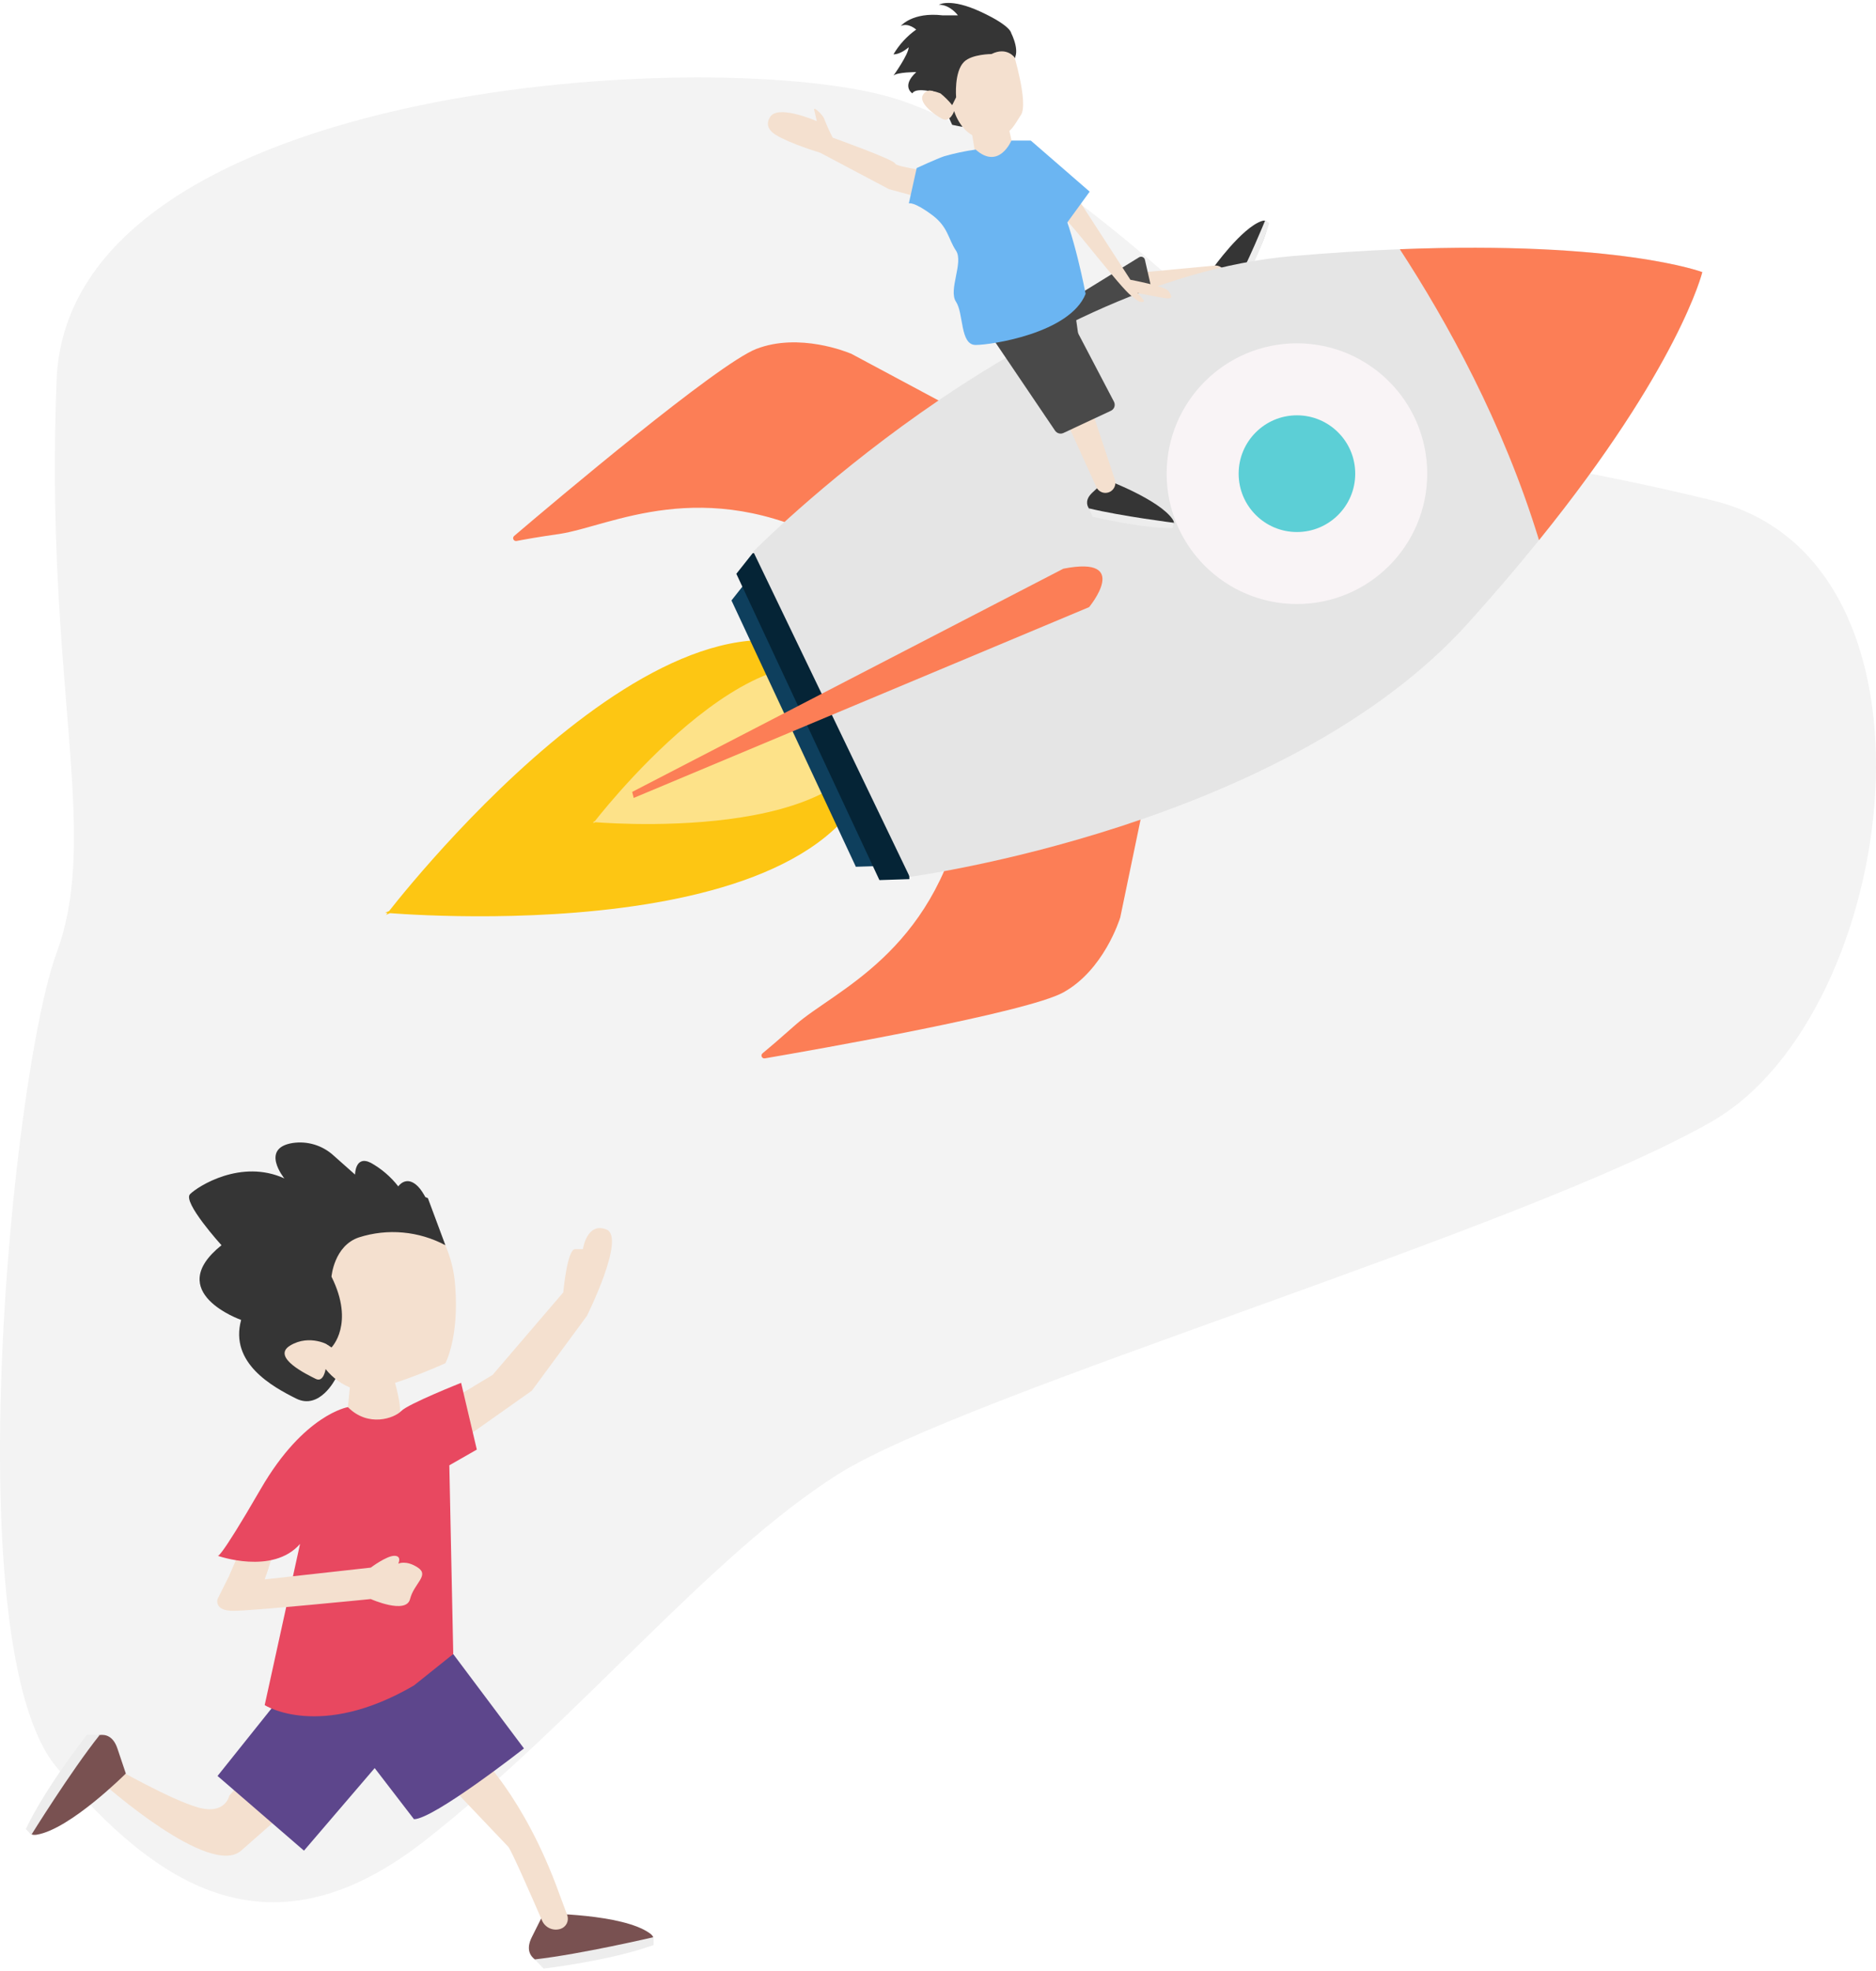 <svg width="218" height="229" viewBox="0 0 218 229" fill="none" xmlns="http://www.w3.org/2000/svg">
<path d="M104.449 11.589C120.259 16.795 140.524 35.784 148.68 44.628C156.209 52.221 170.325 51.135 199.028 58.144C227.731 65.152 220.673 117.714 199.028 130.228C177.383 142.743 112.448 161.765 97.391 171.276C82.334 180.788 67.276 199.81 49.396 213.826C31.515 227.843 18.34 219.333 6.577 205.316C-5.187 191.3 1.401 124.722 6.577 110.705C11.753 96.689 5.165 79.168 6.577 44.127C7.988 9.086 84.686 5.081 104.449 11.589Z" fill="#F3F3F3"/>
<path d="M29.39 205.415L26.651 208.612C26.651 208.612 26.194 210.896 22.999 209.982C19.803 209.069 13.412 205.415 13.412 205.415L12.043 207.242C12.043 207.242 24.368 218.204 28.02 215.006C31.672 211.809 35.781 208.155 35.781 208.155L29.39 205.415Z" fill="#F4E0CF"/>
<path d="M63.17 222.314C63.17 222.314 72.3 222.314 75.495 224.598C78.691 226.881 63.626 228.252 63.626 228.252C63.626 228.252 60.431 227.795 61.8 225.054L63.17 222.314Z" fill="#795151"/>
<path d="M55.411 203.588C55.411 203.588 60.889 208.612 64.997 220.03L65.91 222.483C65.969 222.639 65.995 222.805 65.987 222.971C65.98 223.137 65.94 223.3 65.868 223.45C65.796 223.6 65.695 223.734 65.571 223.844C65.446 223.954 65.301 224.038 65.143 224.091V224.091C64.729 224.228 64.278 224.206 63.879 224.027C63.48 223.849 63.163 223.528 62.989 223.127C61.816 220.419 59.401 214.906 59.058 214.55C58.602 214.093 50.385 205.415 50.385 205.415L55.411 203.588Z" fill="#F4E0CF"/>
<path d="M52.67 192.169L60.887 203.131C60.887 203.131 50.388 211.352 48.105 211.352L43.54 205.414L35.323 215.006L25.28 206.328L32.584 197.193L52.67 192.169Z" fill="#5D468C"/>
<path d="M30.966 182.875L32.125 179.381L28.017 179.838L26.656 183.021L29.386 184.405L30.966 182.875Z" fill="#F4E0CF"/>
<path d="M52.672 162.482L57.237 159.741L65.454 150.15C65.454 150.15 65.91 145.126 66.823 145.126H67.736C67.736 145.126 68.193 141.929 70.475 142.842C72.758 143.756 68.193 152.89 68.193 152.89L61.802 161.568L54.041 167.049L52.672 162.482Z" fill="#F4E0CF"/>
<path d="M40.802 159.741L40.346 164.309C40.346 164.309 45.367 165.679 46.28 164.765C47.193 163.852 44.911 157.458 44.911 157.458L40.802 159.741Z" fill="#F4E0CF"/>
<path d="M38.977 160.198C38.977 160.198 37.151 163.852 34.412 162.482C31.673 161.112 26.651 158.371 28.021 153.347C28.021 153.347 18.891 150.15 25.738 144.669C25.738 144.669 21.174 139.645 22.087 138.732C23 137.818 28.021 134.621 33.042 136.905C33.042 136.905 30.189 133.415 33.992 132.794C34.842 132.665 35.71 132.727 36.533 132.976C37.356 133.225 38.113 133.654 38.749 134.233L41.26 136.462C41.26 136.462 41.26 134.178 43.086 135.092C44.324 135.781 45.41 136.713 46.281 137.832C46.281 137.832 47.194 136.462 48.563 137.832C49.933 139.202 51.302 143.769 51.302 143.769L39.434 150.164L38.977 160.198Z" fill="#353535"/>
<path d="M48.792 140.33C51.229 142.772 52.69 146.02 52.901 149.465C53.357 155.402 51.76 158.371 51.76 158.371C51.76 158.371 43.315 162.253 41.032 161.34C39.774 160.892 38.667 160.101 37.837 159.056C37.837 159.056 37.608 160.654 36.695 160.198C35.782 159.741 31.445 157.686 33.728 156.316C36.011 154.945 38.293 156.316 38.293 156.316L37.38 140.787L44.684 138.503L48.792 140.33Z" fill="#F4E0CF"/>
<path d="M38.52 156.544C38.52 156.544 41.259 153.804 38.52 148.323C38.52 148.323 38.808 144.724 41.715 143.756C43.366 143.229 45.104 143.039 46.829 143.196C48.554 143.352 50.23 143.854 51.758 144.669L49.718 139.188L43.085 136.905L35.325 139.645L33.042 147.866L35.781 154.717L38.52 156.544Z" fill="#353535"/>
<path d="M53.583 160.655C53.583 160.655 47.42 163.103 46.622 163.934C45.823 164.765 42.787 165.862 40.427 163.477C40.427 163.477 35.323 164.3 30.302 172.977C25.28 181.655 25.28 180.742 25.28 180.742C25.28 180.742 31.671 183.026 34.867 179.372L30.758 198.098C30.758 198.098 37.149 202.208 48.105 195.814L52.67 192.16L52.214 170.237L55.409 168.41L53.583 160.655Z" fill="#E84860"/>
<path d="M27.107 182.122L25.281 185.776C25.281 185.776 24.825 187.146 27.107 187.146C29.39 187.146 43.085 185.776 43.085 185.776C43.085 185.776 47.193 187.602 47.65 185.776C48.106 183.949 49.932 183.035 48.563 182.122C47.193 181.208 46.28 181.665 46.28 181.665C46.28 181.665 46.737 180.751 45.824 180.751C44.911 180.751 43.085 182.122 43.085 182.122L30.759 183.492L31.216 182.122H27.107Z" fill="#F4E0CF"/>
<path d="M75.953 225.968C70.931 227.795 63.171 228.708 63.171 228.708L62.148 227.639C67.521 227.032 75.953 225.054 75.953 225.054V225.968Z" fill="#EDEDED"/>
<path d="M14.622 206.045C14.622 206.045 8.163 212.503 4.292 213.147C0.42 213.791 10.103 202.186 10.103 202.186C10.103 202.186 12.682 200.249 13.65 203.154L14.622 206.045Z" fill="#795151"/>
<path d="M3 212.503C5.282 207.657 10.103 201.542 10.103 201.542L11.578 201.573C8.209 205.807 3.644 213.165 3.644 213.165L3 212.503Z" fill="#EDEDED"/>
<path d="M140.949 31.162C140.949 31.162 144.282 26.471 146.619 25.681C148.956 24.891 144.163 33.112 144.163 33.112C144.163 33.112 142.762 34.587 141.853 32.884L140.949 31.162Z" fill="#353535"/>
<path d="M147.491 25.918C146.578 29.166 144.231 33.486 144.231 33.486L143.318 33.619C144.966 30.636 147.03 25.585 147.03 25.585L147.491 25.918Z" fill="#EDEDED"/>
<path d="M131.436 31.769L141.146 30.856C141.311 30.84 141.477 30.861 141.633 30.917C141.789 30.974 141.931 31.064 142.047 31.181C142.164 31.299 142.254 31.441 142.31 31.597C142.365 31.753 142.386 31.919 142.369 32.084V32.144C142.345 32.398 142.234 32.635 142.056 32.817C141.877 32.999 141.641 33.115 141.388 33.144L131.601 34.286C131.416 34.307 131.229 34.281 131.056 34.212C130.883 34.142 130.73 34.031 130.611 33.888C130.492 33.745 130.411 33.574 130.374 33.392C130.337 33.209 130.346 33.02 130.4 32.842L130.482 32.578C130.542 32.363 130.665 32.171 130.835 32.027C131.005 31.883 131.215 31.793 131.436 31.769V31.769Z" fill="#F4E0CF"/>
<path d="M125.681 34.016L132.341 29.906C132.404 29.863 132.477 29.836 132.553 29.828C132.629 29.82 132.706 29.832 132.776 29.861C132.846 29.891 132.908 29.938 132.956 29.997C133.004 30.057 133.036 30.127 133.049 30.203L134.3 35.683C134.326 35.788 134.315 35.898 134.269 35.995C134.222 36.092 134.142 36.169 134.044 36.213L124.554 40.735C124.489 40.769 124.416 40.788 124.343 40.788C124.269 40.789 124.196 40.771 124.131 40.738C124.065 40.704 124.009 40.655 123.967 40.595C123.924 40.535 123.897 40.465 123.887 40.392L122.668 33.838C122.646 33.754 122.649 33.666 122.675 33.583C122.701 33.501 122.751 33.427 122.817 33.372C122.884 33.316 122.965 33.281 123.051 33.269C123.137 33.258 123.224 33.272 123.303 33.308L125.266 34.066C125.334 34.092 125.407 34.101 125.48 34.092C125.552 34.083 125.621 34.057 125.681 34.016V34.016Z" fill="#494949"/>
<path d="M45.213 105.847L44.757 106.043L45.031 106.066L44.862 106.28L45.318 106.089C51.358 106.545 106.338 110.012 102.015 81.183L102.084 81.156L101.997 81.05C101.997 81.005 101.997 80.964 101.997 80.918L101.929 80.945C83.628 58.246 48.961 101.078 45.213 105.847Z" fill="#FDC613"/>
<path d="M69.125 95.401L68.869 95.515H69.024L68.928 95.639L69.184 95.524C72.658 95.794 104.271 97.785 101.783 81.206H101.824L101.774 81.142C101.774 81.142 101.774 81.092 101.774 81.069H101.732C91.21 68.034 71.275 92.661 69.125 95.401Z" fill="#FDE289"/>
<path d="M86.653 67.668L85.001 69.76L99.454 100.699L102.476 100.603L102.229 89.756L90.201 67.764L86.653 67.668Z" fill="#0E3F5D"/>
<path d="M87.471 64.261L85.567 66.664L102.193 102.248L105.672 102.134L105.384 89.665L91.552 64.371L87.471 64.261Z" fill="#052436"/>
<path d="M122.991 53.98L98.865 41.069H98.838C98.504 40.927 92.862 38.607 87.882 40.539C83.371 42.288 64.34 58.351 59.743 62.27C59.688 62.318 59.65 62.383 59.635 62.455C59.62 62.526 59.629 62.601 59.661 62.667C59.693 62.733 59.745 62.786 59.81 62.819C59.875 62.853 59.95 62.864 60.022 62.85C60.935 62.677 62.464 62.394 65.043 62.028C70.978 61.115 81.609 55.104 96.697 63.038L104.174 67.413C104.222 67.439 104.275 67.453 104.329 67.453C104.384 67.453 104.437 67.439 104.485 67.413L125.735 57.141C125.783 57.117 125.825 57.082 125.857 57.039C125.89 56.995 125.91 56.944 125.919 56.891C125.927 56.837 125.922 56.783 125.904 56.732C125.886 56.681 125.856 56.635 125.817 56.597L123.078 54.035L122.991 53.98Z" fill="#FC7E56"/>
<path d="M135.763 79.712L130.194 106.513C130.196 106.522 130.196 106.532 130.194 106.541C130.089 106.883 128.249 112.702 123.565 115.296C119.329 117.639 94.806 121.942 88.872 122.96C88.8 122.971 88.726 122.958 88.663 122.924C88.599 122.889 88.548 122.834 88.518 122.768C88.488 122.702 88.481 122.628 88.496 122.557C88.513 122.486 88.551 122.422 88.607 122.376C89.319 121.791 90.506 120.782 92.441 119.064C96.938 115.082 108.378 110.793 111.97 94.118L113.408 85.577C113.418 85.523 113.44 85.472 113.474 85.429C113.507 85.386 113.55 85.352 113.6 85.33L135.106 75.606C135.154 75.587 135.207 75.579 135.259 75.583C135.311 75.588 135.361 75.605 135.406 75.632C135.45 75.66 135.487 75.697 135.515 75.742C135.542 75.787 135.558 75.837 135.562 75.889L135.786 79.625C135.783 79.655 135.775 79.684 135.763 79.712V79.712Z" fill="#FC7E56"/>
<path d="M197.817 31.614C197.817 31.614 185.035 26.75 150.126 29.755C118.628 32.473 87.531 64.083 87.531 64.083L96.625 82.974L105.714 101.869C105.714 101.869 149.241 96.128 170.628 72.364C194.315 46.042 197.817 31.614 197.817 31.614Z" fill="#E5E5E5"/>
<path d="M150.71 65.992C156.761 65.992 161.666 61.084 161.666 55.03C161.666 48.977 156.761 44.069 150.71 44.069C144.659 44.069 139.754 48.977 139.754 55.03C139.754 61.084 144.659 65.992 150.71 65.992Z" fill="#5CCFD6"/>
<path d="M150.71 65.992C156.761 65.992 161.666 61.084 161.666 55.03C161.666 48.977 156.761 44.069 150.71 44.069C144.659 44.069 139.754 48.977 139.754 55.03C139.754 61.084 144.659 65.992 150.71 65.992Z" stroke="#F9F4F6" stroke-width="8.366" stroke-miterlimit="10"/>
<path d="M123.566 66.07L73.461 92.003L73.639 92.702L126.556 70.536C126.556 70.536 131.582 64.498 123.566 66.07Z" fill="#FC7E56"/>
<path d="M178.841 62.754C195.161 42.553 197.817 31.614 197.817 31.614C197.817 31.614 188.144 27.96 162.667 28.956C168.131 37.337 174.696 49.175 178.841 62.754Z" fill="#FC7E56"/>
<path d="M111.862 14.751L110.648 14.5L107.909 8.562L110.192 9.019L111.862 14.751Z" fill="#353535"/>
<path d="M106.453 3.429C106.453 3.429 105.567 2.607 104.681 3.018C104.681 3.018 106.01 1.369 109.543 1.785H111.314C111.314 1.785 110.429 0.547 109.105 0.547C109.105 0.547 110.429 -0.275 113.967 1.369C117.504 3.013 117.504 3.844 117.504 3.844C117.504 3.844 118.819 6.37 117.504 7.192C116.19 8.014 109.114 10.846 109.114 10.846C109.114 10.846 106.462 10.024 106.019 10.846C106.019 10.846 104.691 10.024 106.475 8.375C106.475 8.375 104.261 8.375 103.823 8.786C103.823 8.786 105.59 6.315 105.59 5.489C105.59 5.489 104.704 6.315 103.823 6.315C104.492 5.176 105.397 4.192 106.475 3.429" fill="#353535"/>
<path d="M124.512 21.936L131.359 32.504C131.359 32.504 135.399 33.258 135.765 33.792C136.13 34.327 136.495 34.857 135.148 34.605L132.19 34.053L132.747 34.678C132.934 34.884 133.012 35.09 132.747 35.085C132.323 35.085 132.291 35.003 131.483 34.386C130.172 33.391 124.658 26.142 123.845 25.53C123.33 25.137 120.559 20.734 120.559 20.734L124.512 21.936Z" fill="#F4E0CF"/>
<path d="M128.537 55.73C128.537 55.73 134.673 58.013 136.257 60.324C137.841 62.635 127.369 59.836 127.369 59.836C127.369 59.836 125.337 58.735 126.935 57.232L128.537 55.73Z" fill="#353535"/>
<path d="M136.23 61.356C132.404 61.356 126.958 60.027 126.958 60.027L126.538 59.059C130.304 59.972 136.458 60.744 136.458 60.744L136.23 61.356Z" fill="#EDEDED"/>
<path d="M123.795 48.65L127.396 56.575C127.467 56.734 127.573 56.875 127.706 56.987C127.838 57.1 127.995 57.181 128.163 57.225C128.331 57.269 128.507 57.274 128.678 57.24C128.849 57.207 129.01 57.136 129.149 57.031C129.343 56.884 129.486 56.68 129.559 56.448C129.632 56.215 129.631 55.966 129.556 55.734L126.712 47.175C126.651 46.999 126.549 46.839 126.414 46.711C126.279 46.582 126.115 46.488 125.935 46.437C125.756 46.385 125.567 46.378 125.384 46.415C125.202 46.452 125.031 46.532 124.886 46.65L124.137 47.276C123.936 47.435 123.794 47.656 123.732 47.905C123.67 48.153 123.692 48.416 123.795 48.65V48.65Z" fill="#F4E0CF"/>
<path d="M115.715 39.849L122.604 50.034C122.708 50.187 122.862 50.298 123.04 50.347C123.218 50.396 123.408 50.381 123.576 50.303L129.086 47.727C129.181 47.684 129.266 47.621 129.336 47.543C129.406 47.465 129.46 47.374 129.494 47.275C129.527 47.176 129.541 47.071 129.532 46.967C129.524 46.862 129.495 46.761 129.447 46.668L125.338 38.826C125.297 38.747 125.269 38.662 125.256 38.575L124.521 33.4C124.503 33.277 124.456 33.16 124.384 33.06C124.311 32.959 124.216 32.877 124.106 32.821C123.995 32.764 123.873 32.735 123.749 32.736C123.625 32.736 123.503 32.767 123.393 32.824L116.089 36.67C115.969 36.734 115.867 36.828 115.794 36.943C115.721 37.059 115.68 37.191 115.674 37.328L115.606 39.392C115.594 39.552 115.632 39.712 115.715 39.849V39.849Z" fill="#494949"/>
<path d="M109.43 20.091C109.43 20.091 104.126 19.442 104.021 18.999C103.916 18.556 96.767 15.994 96.767 15.994C96.404 15.305 96.083 14.596 95.804 13.87C95.703 13.413 94.503 12.299 94.608 12.742L94.913 14.075C94.913 14.075 90.741 12.248 89.614 13.431C89.614 13.431 88.481 14.628 90.125 15.656C91.768 16.683 95.297 17.738 95.297 17.738L103.304 21.977L109.823 23.754L109.43 20.091Z" fill="#F4E0CF"/>
<path d="M117.724 6.05C117.724 6.05 119.55 11.988 118.637 13.358C117.724 14.728 117.267 16.099 114.528 16.099C111.789 16.099 110.876 12.902 110.876 12.902C110.876 12.902 110.42 14.272 109.507 13.815C108.594 13.358 106.768 11.988 107.224 11.075C107.282 10.953 107.364 10.844 107.465 10.754C107.566 10.665 107.684 10.597 107.812 10.554C107.94 10.511 108.075 10.495 108.209 10.506C108.344 10.517 108.475 10.555 108.594 10.618L109.963 4.68L114.528 3.31L117.724 6.05Z" fill="#F4E0CF"/>
<path d="M112.929 15.414L113.385 18.154L115.211 21.351L117.95 18.154L117.037 14.043L112.929 15.414Z" fill="#F4E0CF"/>
<path d="M113.372 17.378C112.138 17.55 110.917 17.809 109.72 18.154C108.852 18.442 106.524 19.524 106.524 19.524L105.611 23.635C105.611 23.635 106.159 23.361 108.35 25.005C110.176 26.375 110.176 27.745 111.089 29.116C112.002 30.486 110.176 33.683 111.089 35.053C112.002 36.423 111.546 40.077 113.372 40.077C115.198 40.077 124.328 38.707 126.154 34.14C126.154 34.14 124.784 26.832 122.958 23.178C121.132 19.524 119.763 16.327 119.763 16.327H117.53C117.53 16.327 116.097 19.794 113.372 17.378Z" fill="#6BB5F2"/>
<path d="M119.779 16.327L126.626 22.265L122.974 27.289L118.409 20.895L119.779 16.327Z" fill="#6BB5F2"/>
<path d="M117.953 6.736C117.953 6.736 117.04 5.366 115.214 6.279C115.214 6.279 112.931 6.279 112.018 7.193C110.854 8.357 111.105 11.303 111.105 11.303L110.649 12.217C110.244 11.71 109.785 11.251 109.279 10.846C108.691 10.623 108.078 10.47 107.453 10.39L107.91 3.539L110.649 2.168H114.757L117.953 5.366V6.736Z" fill="#353535"/>
</svg>
